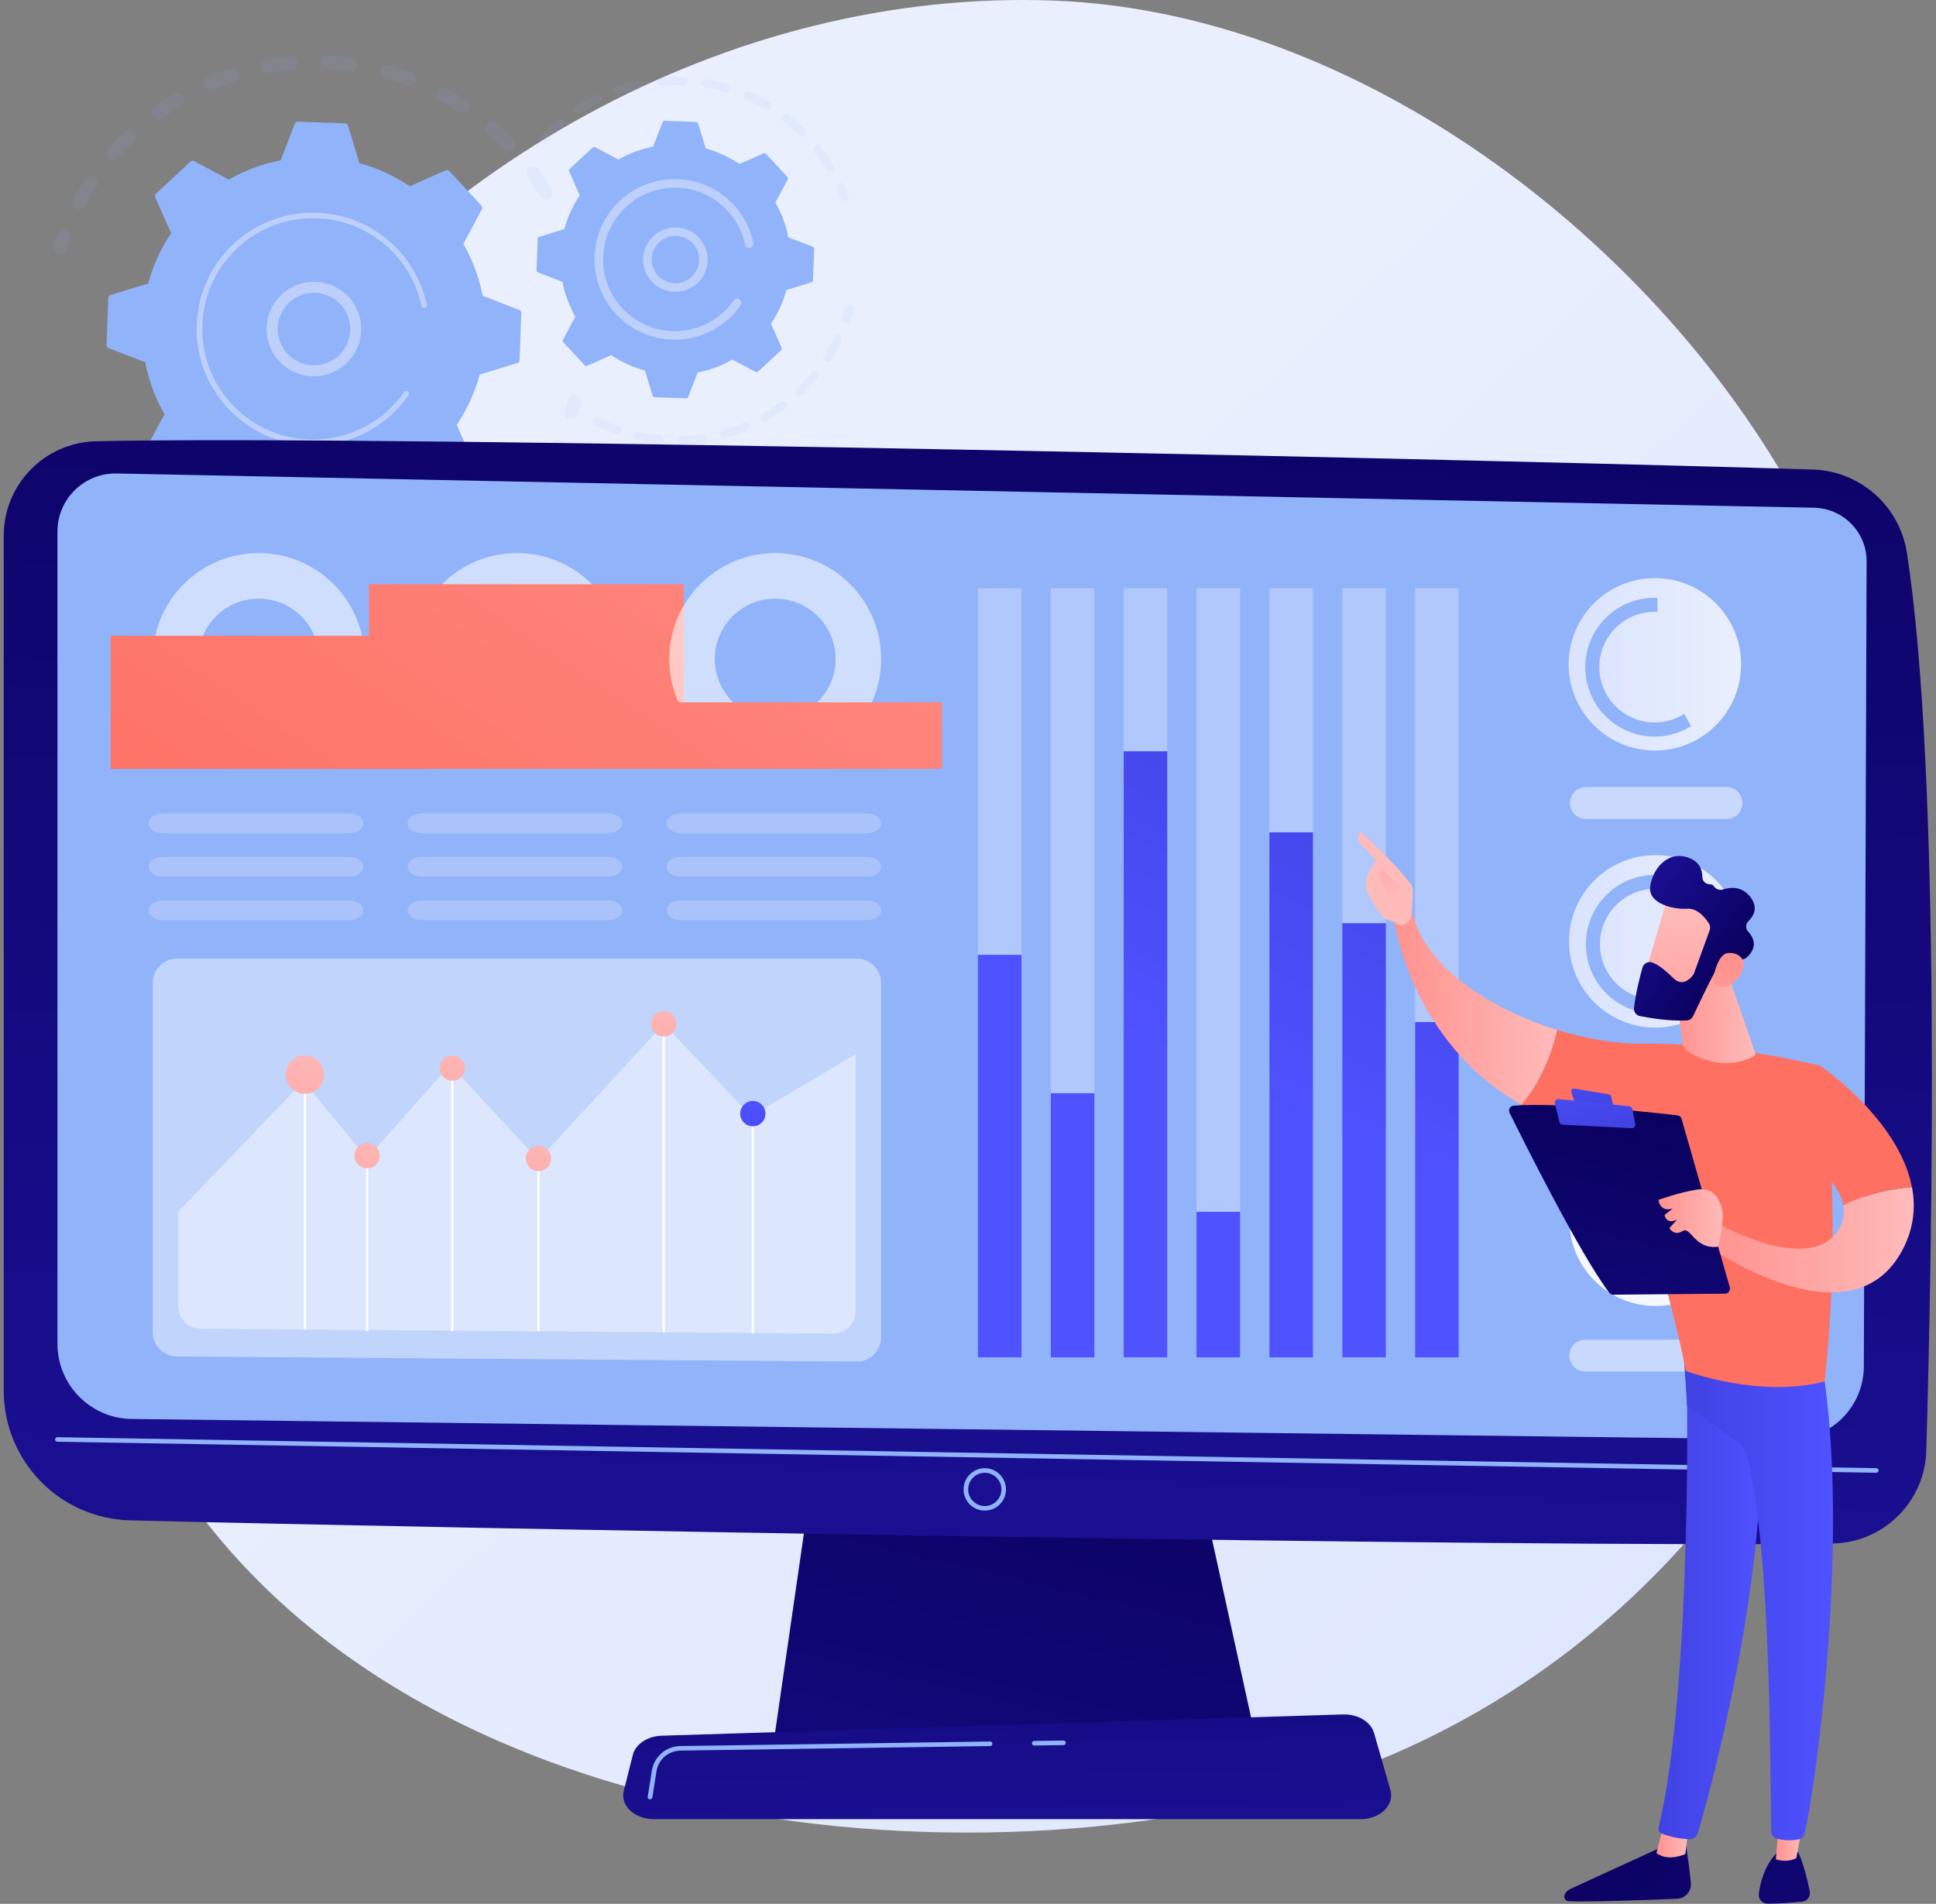 <svg width="364" height="358" viewBox="0 0 364 358" fill="none" xmlns="http://www.w3.org/2000/svg">
<rect x="0" y="0" width="364" height="358" fill="#808080" stroke="none"/>
<path d="M313.394 293.838C291.763 316.658 263.049 333.405 228.596 340.156C149.282 355.714 42.061 331.999 17.924 244.542C3.209 191.245 13.514 128.896 43.736 82.719C76.962 31.953 136.933 -2.296 198.323 0.12C258.383 2.485 317.254 49.761 342.133 102.356C373.518 168.668 359.583 245.117 313.394 293.838Z" fill="url(#paint0_linear)"/>
<g opacity="0.3">
<path opacity="0.3" d="M103.233 37.194C102.62 37.565 101.827 37.373 101.456 36.76C100.74 35.571 99.948 34.395 99.129 33.257C98.708 32.682 98.835 31.889 99.398 31.454C99.411 31.454 99.411 31.442 99.424 31.442C99.999 31.02 100.817 31.148 101.239 31.723C102.108 32.912 102.926 34.152 103.681 35.405C104.026 35.98 103.872 36.709 103.361 37.105C103.31 37.143 103.272 37.182 103.233 37.194ZM94.745 28.028C93.773 27.018 92.75 26.047 91.702 25.126C91.165 24.653 91.114 23.835 91.587 23.298C92.06 22.761 92.878 22.71 93.415 23.183C94.514 24.155 95.588 25.177 96.611 26.238C97.11 26.75 97.097 27.581 96.573 28.067C96.534 28.105 96.496 28.131 96.458 28.169C95.933 28.552 95.205 28.514 94.745 28.028ZM86.269 20.997C85.105 20.23 83.891 19.514 82.663 18.849C82.037 18.504 81.794 17.724 82.139 17.098C82.484 16.471 83.264 16.228 83.891 16.573C85.182 17.277 86.46 18.031 87.688 18.836C88.288 19.233 88.455 20.038 88.058 20.626C87.969 20.754 87.867 20.856 87.751 20.946C87.342 21.265 86.742 21.304 86.269 20.997ZM76.45 16.037C75.146 15.551 73.791 15.116 72.449 14.745C71.758 14.554 71.349 13.838 71.541 13.147C71.733 12.457 72.449 12.048 73.139 12.24C74.558 12.636 75.964 13.083 77.345 13.595C78.023 13.838 78.355 14.592 78.112 15.257C78.023 15.5 77.869 15.691 77.677 15.845C77.345 16.113 76.885 16.203 76.45 16.037ZM65.763 13.39C64.382 13.211 62.976 13.083 61.582 13.02C60.866 12.981 60.316 12.38 60.342 11.664C60.38 10.948 60.981 10.399 61.697 10.424C63.167 10.488 64.65 10.629 66.095 10.821C66.811 10.91 67.309 11.562 67.207 12.278C67.156 12.636 66.977 12.943 66.709 13.147C66.453 13.339 66.121 13.441 65.763 13.39ZM54.755 13.173C53.362 13.301 51.968 13.492 50.588 13.735C49.885 13.863 49.207 13.39 49.079 12.687C48.951 11.984 49.424 11.306 50.127 11.179C51.572 10.923 53.042 10.718 54.513 10.591C55.228 10.527 55.855 11.051 55.919 11.767C55.957 12.227 55.752 12.662 55.407 12.917C55.228 13.058 55.011 13.147 54.755 13.173ZM14.268 39.253C13.641 38.908 13.398 38.128 13.743 37.489C14.447 36.197 15.201 34.919 16.019 33.692C16.415 33.091 17.221 32.925 17.822 33.321C18.422 33.717 18.589 34.523 18.192 35.111C17.425 36.274 16.697 37.489 16.032 38.716C15.942 38.882 15.815 39.023 15.674 39.138C15.278 39.445 14.728 39.496 14.268 39.253ZM43.978 15.397C42.649 15.832 41.332 16.331 40.053 16.868C39.389 17.149 38.634 16.842 38.353 16.177C38.072 15.512 38.379 14.758 39.044 14.477C40.399 13.902 41.792 13.377 43.186 12.93C43.863 12.713 44.605 13.083 44.822 13.761C45.001 14.298 44.796 14.873 44.375 15.193C44.247 15.282 44.119 15.346 43.978 15.397ZM20.494 29.818C19.957 29.345 19.905 28.527 20.378 27.99C21.35 26.89 22.373 25.817 23.434 24.794C23.945 24.295 24.776 24.321 25.262 24.832C25.761 25.343 25.735 26.174 25.224 26.66C24.214 27.632 23.242 28.642 22.309 29.69C22.245 29.754 22.181 29.818 22.117 29.869C21.657 30.24 20.967 30.227 20.494 29.818ZM33.981 19.974C32.792 20.69 31.603 21.47 30.478 22.288C29.903 22.71 29.085 22.582 28.663 21.994C28.254 21.419 28.369 20.626 28.931 20.204C28.944 20.204 28.944 20.192 28.957 20.192C30.146 19.322 31.386 18.504 32.639 17.75C33.252 17.379 34.045 17.584 34.416 18.197C34.761 18.772 34.607 19.501 34.083 19.897C34.058 19.923 34.019 19.949 33.981 19.974Z" fill="#91B3FA"/>
<path opacity="0.3" d="M12.082 47.511C12.286 47.358 12.44 47.141 12.529 46.885C12.734 46.246 12.964 45.606 13.194 44.98C13.45 44.303 13.104 43.561 12.427 43.318C11.749 43.062 11.008 43.408 10.765 44.085C10.522 44.75 10.279 45.428 10.062 46.092C9.844 46.77 10.215 47.511 10.893 47.729C11.315 47.844 11.749 47.754 12.082 47.511Z" fill="#91B3FA"/>
</g>
<g opacity="0.3">
<path opacity="0.3" d="M15.482 86.9C15.981 86.516 16.147 85.826 15.84 85.263C15.521 84.675 15.214 84.062 14.933 83.461C14.626 82.809 13.846 82.54 13.207 82.86C12.555 83.167 12.286 83.947 12.606 84.586C12.913 85.225 13.232 85.864 13.565 86.491C13.897 87.117 14.69 87.36 15.316 87.028C15.367 86.976 15.431 86.938 15.482 86.9Z" fill="#91B3FA"/>
<path opacity="0.3" d="M88.468 104.989C87.88 105.399 87.074 105.245 86.665 104.644C86.256 104.056 86.409 103.251 87.01 102.842C88.135 102.075 89.248 101.244 90.321 100.374C90.871 99.927 91.689 100.004 92.15 100.566C92.61 101.129 92.52 101.934 91.958 102.394C91.485 102.778 91.025 103.149 90.539 103.507C89.861 104.005 89.158 104.516 88.468 104.989ZM95.294 97.626C94.77 97.14 94.745 96.309 95.231 95.798C96.177 94.8 97.084 93.739 97.928 92.665C98.376 92.103 99.194 92.013 99.756 92.448C100.319 92.896 100.408 93.714 99.974 94.263C99.079 95.401 98.12 96.501 97.135 97.562C97.084 97.613 97.033 97.664 96.969 97.715C96.458 98.099 95.755 98.073 95.294 97.626ZM82.37 108.569C81.078 109.208 79.736 109.809 78.394 110.346C77.729 110.615 76.975 110.282 76.706 109.617C76.438 108.953 76.77 108.198 77.435 107.93C78.713 107.418 79.979 106.856 81.206 106.242C81.846 105.923 82.625 106.178 82.945 106.83C83.226 107.393 83.06 108.07 82.574 108.441C82.51 108.48 82.446 108.531 82.37 108.569ZM102.185 88.907C101.572 88.549 101.367 87.743 101.725 87.13C102.415 85.941 103.08 84.714 103.668 83.486C103.975 82.834 104.755 82.566 105.394 82.873C106.046 83.18 106.315 83.959 106.008 84.599C105.381 85.903 104.691 87.194 103.962 88.434C103.873 88.587 103.758 88.715 103.63 88.805C103.221 89.124 102.645 89.175 102.185 88.907ZM71.669 112.481C70.263 112.826 68.831 113.107 67.399 113.338C66.696 113.453 66.031 112.967 65.916 112.264C65.801 111.561 66.287 110.896 66.99 110.781C68.345 110.563 69.713 110.295 71.043 109.963C71.733 109.796 72.436 110.218 72.615 110.909C72.743 111.433 72.538 111.944 72.142 112.251C72.002 112.366 71.835 112.443 71.669 112.481ZM60.368 113.964C58.923 113.99 57.466 113.964 56.021 113.875C55.305 113.823 54.768 113.21 54.807 112.494C54.858 111.778 55.471 111.241 56.188 111.279C57.555 111.369 58.949 111.394 60.317 111.369C61.033 111.356 61.621 111.919 61.634 112.634C61.646 113.069 61.442 113.453 61.122 113.696C60.905 113.862 60.649 113.951 60.368 113.964ZM49.003 112.941C47.584 112.66 46.165 112.302 44.784 111.906C44.094 111.701 43.697 110.985 43.902 110.295C44.106 109.605 44.822 109.208 45.513 109.413C46.829 109.796 48.184 110.129 49.527 110.397C50.23 110.538 50.678 111.228 50.537 111.931C50.473 112.251 50.294 112.519 50.051 112.711C49.757 112.916 49.386 113.018 49.003 112.941ZM38.149 109.464C36.832 108.876 35.515 108.224 34.25 107.521C33.623 107.176 33.393 106.383 33.738 105.757C34.084 105.13 34.876 104.9 35.503 105.245C36.704 105.91 37.944 106.524 39.197 107.086C39.849 107.38 40.143 108.147 39.849 108.799C39.76 109.004 39.619 109.17 39.453 109.298C39.095 109.592 38.596 109.656 38.149 109.464ZM28.305 103.685C27.154 102.816 26.017 101.896 24.93 100.937C24.393 100.464 24.342 99.646 24.828 99.109C25.301 98.572 26.119 98.521 26.656 99.007C27.679 99.914 28.765 100.796 29.852 101.614C30.427 102.049 30.542 102.855 30.108 103.43C30.031 103.532 29.941 103.622 29.852 103.685C29.417 104.018 28.778 104.031 28.305 103.685ZM19.983 95.887C19.292 95.082 18.615 94.238 17.975 93.394C17.745 93.087 17.515 92.781 17.285 92.474C16.863 91.898 16.978 91.08 17.579 90.658C18.154 90.237 18.973 90.364 19.394 90.952C19.612 91.246 19.829 91.54 20.046 91.835C20.66 92.64 21.299 93.433 21.951 94.2C22.412 94.749 22.36 95.567 21.811 96.028C21.785 96.04 21.772 96.066 21.747 96.079C21.21 96.488 20.43 96.411 19.983 95.887Z" fill="#91B3FA"/>
<path opacity="0.3" d="M108.181 78.641C108.385 78.488 108.551 78.27 108.628 78.002C108.845 77.337 109.05 76.647 109.229 75.969C109.421 75.279 109.012 74.563 108.321 74.371C107.631 74.179 106.915 74.588 106.723 75.279C106.544 75.931 106.353 76.583 106.148 77.209C105.931 77.887 106.301 78.615 106.992 78.846C107.414 78.974 107.848 78.884 108.181 78.641Z" fill="#91B3FA"/>
</g>
<path d="M98.017 58.864C98.03 58.608 97.877 58.365 97.634 58.276L90.756 55.617C90.091 52.242 88.889 48.931 87.125 45.862L90.59 39.355C90.718 39.125 90.679 38.844 90.5 38.652L84.479 32.17C84.3 31.979 84.031 31.927 83.788 32.03L77.051 35.021C74.111 33.04 70.902 31.595 67.578 30.687L65.43 23.631C65.354 23.388 65.136 23.209 64.868 23.196L56.021 22.876C55.765 22.863 55.523 23.017 55.433 23.26L52.774 30.138C49.399 30.802 46.088 32.004 43.02 33.768L36.512 30.304C36.282 30.176 36.001 30.214 35.809 30.393L29.328 36.415C29.136 36.594 29.085 36.862 29.187 37.105L32.178 43.842C30.197 46.783 28.752 49.992 27.845 53.316L20.788 55.463C20.545 55.54 20.366 55.757 20.353 56.026L20.034 64.873C20.021 65.128 20.174 65.371 20.417 65.461L27.295 68.12C27.96 71.495 29.161 74.806 30.926 77.874L27.461 84.381C27.333 84.611 27.372 84.893 27.551 85.084L33.572 91.566C33.751 91.758 34.019 91.809 34.262 91.707L41 88.715C43.94 90.697 47.149 92.141 50.473 93.049L52.62 100.106C52.697 100.349 52.914 100.528 53.183 100.541L62.03 100.86C62.285 100.873 62.528 100.72 62.618 100.477L65.277 93.599C68.652 92.934 71.963 91.732 75.031 89.968L81.538 93.433C81.769 93.56 82.05 93.522 82.242 93.343L88.723 87.322C88.915 87.143 88.966 86.874 88.864 86.631L85.872 79.894C87.854 76.954 89.299 73.745 90.206 70.421L97.263 68.273C97.506 68.196 97.685 67.979 97.698 67.711L98.017 58.864Z" fill="#91B3FA"/>
<path d="M63.308 69.666C59.013 72.032 53.592 70.446 51.227 66.151C50.089 64.067 49.821 61.663 50.486 59.388C51.15 57.112 52.659 55.22 54.743 54.083C59.038 51.717 64.459 53.303 66.824 57.598C68.972 61.51 67.859 66.343 64.395 68.963C64.062 69.219 63.705 69.462 63.308 69.666ZM52.493 59.963C51.981 61.715 52.186 63.556 53.055 65.154C54.858 68.452 59.013 69.666 62.311 67.851C65.609 66.049 66.824 61.894 65.008 58.595C63.206 55.297 59.051 54.083 55.753 55.898C55.459 56.064 55.165 56.243 54.909 56.448C53.745 57.317 52.902 58.544 52.493 59.963Z" fill="#BDD0FB"/>
<path d="M72.027 79.306C72.615 78.858 73.19 78.373 73.753 77.861C73.932 77.695 74.098 77.529 74.264 77.363C75.095 76.532 75.862 75.65 76.552 74.704C76.565 74.691 76.565 74.678 76.578 74.665C76.603 74.627 76.629 74.588 76.655 74.55C76.706 74.473 76.757 74.409 76.808 74.333C76.936 74.141 76.923 73.898 76.795 73.719C76.757 73.681 76.719 73.642 76.68 73.604C76.45 73.438 76.118 73.502 75.964 73.732C75.121 74.946 74.136 76.071 73.049 77.081C67.642 82.106 60.252 83.704 53.592 81.978C49.884 81.019 46.407 79.025 43.607 76.02C43.122 75.496 42.661 74.946 42.227 74.384C39.337 70.574 37.867 65.921 38.046 61.088C38.251 55.527 40.603 50.375 44.681 46.591C53.093 38.767 66.299 39.253 74.123 47.665C74.609 48.189 75.057 48.726 75.478 49.288C77.319 51.717 78.611 54.53 79.237 57.509C79.25 57.585 79.288 57.649 79.327 57.713C79.442 57.867 79.646 57.956 79.851 57.905C80.132 57.841 80.311 57.573 80.247 57.291C79.582 54.159 78.227 51.206 76.297 48.662C75.849 48.074 75.376 47.511 74.865 46.962C66.657 38.128 52.786 37.629 43.953 45.837C39.67 49.813 37.203 55.22 36.985 61.063C36.806 66.151 38.353 71.022 41.383 75.023C41.83 75.624 42.316 76.199 42.828 76.749C46.803 81.032 52.211 83.499 58.054 83.716C63.142 83.895 68.025 82.336 72.027 79.306Z" fill="#BDD0FB"/>
<g opacity="0.3">
<path opacity="0.3" d="M159.253 37.655C159.535 37.45 159.65 37.067 159.522 36.734C159.279 36.095 159.023 35.456 158.742 34.842C158.563 34.433 158.09 34.254 157.681 34.446C157.272 34.625 157.093 35.098 157.285 35.507C157.553 36.095 157.796 36.709 158.026 37.31C158.179 37.719 158.64 37.936 159.062 37.77C159.125 37.731 159.202 37.693 159.253 37.655Z" fill="#91B3FA"/>
<path opacity="0.3" d="M156.479 32.157C156.096 32.388 155.61 32.273 155.38 31.889C154.804 30.93 154.165 29.997 153.488 29.115C153.347 28.923 153.206 28.744 153.053 28.552C152.785 28.207 152.836 27.696 153.181 27.427C153.513 27.184 154.037 27.21 154.306 27.555C154.459 27.747 154.613 27.951 154.766 28.143C155.469 29.076 156.134 30.061 156.748 31.058C156.965 31.416 156.876 31.863 156.543 32.106C156.53 32.132 156.505 32.145 156.479 32.157ZM150.343 25.523C149.384 24.576 148.348 23.669 147.287 22.851C146.942 22.582 146.878 22.084 147.147 21.726C147.415 21.38 147.914 21.304 148.272 21.585C149.397 22.454 150.471 23.387 151.481 24.385C151.8 24.692 151.8 25.203 151.493 25.523C151.468 25.548 151.442 25.574 151.404 25.599C151.084 25.829 150.637 25.804 150.343 25.523ZM143.912 20.562C142.749 19.872 141.522 19.258 140.282 18.721C139.872 18.542 139.694 18.069 139.86 17.673C140.039 17.264 140.512 17.085 140.908 17.251C142.212 17.814 143.49 18.466 144.718 19.181C145.101 19.412 145.229 19.897 144.999 20.281C144.948 20.37 144.871 20.447 144.794 20.511C144.552 20.703 144.206 20.741 143.912 20.562ZM136.459 17.341C135.155 16.957 133.826 16.663 132.496 16.446C132.061 16.369 131.767 15.96 131.831 15.525C131.908 15.091 132.317 14.796 132.752 14.861C134.145 15.091 135.551 15.41 136.907 15.806C137.328 15.934 137.571 16.382 137.456 16.804C137.405 16.97 137.303 17.11 137.175 17.213C136.97 17.366 136.715 17.417 136.459 17.341ZM128.443 16.037C127.088 15.986 125.72 16.011 124.378 16.126C123.943 16.164 123.547 15.832 123.509 15.397C123.47 14.963 123.803 14.566 124.237 14.528C125.644 14.413 127.075 14.375 128.495 14.426C128.942 14.439 129.287 14.809 129.262 15.257C129.249 15.512 129.134 15.73 128.942 15.87C128.814 15.986 128.635 16.049 128.443 16.037ZM120.364 16.714C119.047 16.995 117.717 17.353 116.452 17.788C116.03 17.929 115.582 17.711 115.429 17.29C115.288 16.868 115.506 16.42 115.928 16.267C117.27 15.806 118.651 15.423 120.031 15.129C120.466 15.039 120.888 15.321 120.977 15.743C121.041 16.062 120.913 16.369 120.671 16.548C120.581 16.637 120.479 16.689 120.364 16.714ZM112.68 19.348C111.466 19.936 110.277 20.613 109.139 21.355C108.768 21.598 108.27 21.495 108.027 21.125C107.784 20.754 107.886 20.268 108.257 20.012C109.446 19.233 110.699 18.529 111.964 17.903C112.361 17.711 112.847 17.878 113.038 18.274C113.205 18.619 113.102 19.041 112.808 19.258C112.783 19.309 112.732 19.335 112.68 19.348ZM101.814 26.648C101.494 26.341 101.469 25.842 101.775 25.51C102.606 24.615 103.501 23.745 104.435 22.927C104.575 22.799 104.716 22.684 104.856 22.557C105.189 22.262 105.7 22.314 105.981 22.659C106.263 22.991 106.224 23.503 105.879 23.784C105.739 23.899 105.611 24.014 105.483 24.129C104.588 24.909 103.731 25.74 102.939 26.596C102.9 26.635 102.875 26.66 102.837 26.686C102.542 26.929 102.108 26.916 101.814 26.648Z" fill="#91B3FA"/>
</g>
<g opacity="0.3">
<path opacity="0.3" d="M147.672 76.877C146.547 77.708 145.358 78.475 144.156 79.153C143.772 79.37 143.287 79.229 143.069 78.846C142.852 78.462 142.992 77.976 143.376 77.759C144.527 77.107 145.664 76.378 146.738 75.586C147.096 75.317 147.595 75.394 147.863 75.752C148.106 76.11 148.029 76.608 147.672 76.877C147.684 76.864 147.672 76.877 147.672 76.877ZM149.755 74.154C149.449 73.834 149.461 73.323 149.794 73.016C150.765 72.108 151.686 71.124 152.542 70.101C152.824 69.769 153.335 69.718 153.667 69.999C154.013 70.28 154.051 70.792 153.77 71.124C152.875 72.198 151.903 73.221 150.893 74.179C150.868 74.205 150.855 74.218 150.829 74.231C150.51 74.486 150.049 74.448 149.755 74.154ZM140.372 80.993C139.081 81.53 137.751 81.978 136.409 82.361C135.987 82.476 135.539 82.234 135.424 81.799C135.309 81.377 135.552 80.93 135.987 80.814C137.265 80.457 138.544 80.022 139.771 79.51C140.18 79.344 140.653 79.536 140.819 79.945C140.96 80.29 140.845 80.674 140.563 80.891C140.5 80.93 140.448 80.968 140.372 80.993ZM155.15 67.992C154.78 67.749 154.677 67.25 154.907 66.88C155.623 65.767 156.288 64.591 156.863 63.389C157.055 62.993 157.541 62.827 157.937 63.019C158.334 63.211 158.5 63.696 158.308 64.093C157.707 65.346 157.004 66.586 156.25 67.749C156.199 67.826 156.135 67.902 156.058 67.954C155.802 68.158 155.444 68.184 155.15 67.992ZM132.305 83.218C130.924 83.422 129.518 83.55 128.124 83.589C127.677 83.601 127.319 83.256 127.306 82.809C127.293 82.361 127.639 82.003 128.086 81.991C129.416 81.952 130.758 81.837 132.075 81.645C132.509 81.582 132.919 81.876 132.982 82.323C133.034 82.617 132.893 82.911 132.676 83.077C132.573 83.141 132.445 83.205 132.305 83.218ZM123.944 83.448C122.55 83.32 121.157 83.103 119.802 82.809C119.367 82.719 119.099 82.285 119.188 81.863C119.278 81.428 119.712 81.16 120.147 81.249C121.438 81.53 122.781 81.735 124.097 81.863C124.532 81.901 124.864 82.297 124.826 82.732C124.801 82.962 124.685 83.167 124.506 83.295C124.34 83.41 124.149 83.474 123.944 83.448ZM115.762 81.671C114.445 81.211 113.141 80.661 111.888 80.047C111.492 79.856 111.326 79.37 111.518 78.974C111.709 78.577 112.195 78.411 112.592 78.603C113.781 79.191 115.021 79.702 116.286 80.15C116.708 80.29 116.925 80.751 116.785 81.172C116.734 81.326 116.631 81.454 116.516 81.543C116.299 81.709 116.018 81.76 115.762 81.671Z" fill="#91B3FA"/>
<path opacity="0.3" d="M159.638 60.551C159.766 60.462 159.855 60.334 159.906 60.168C160.124 59.516 160.328 58.864 160.507 58.212C160.622 57.79 160.379 57.343 159.945 57.228C159.523 57.112 159.075 57.355 158.96 57.79C158.794 58.404 158.602 59.043 158.385 59.657C158.244 60.078 158.462 60.526 158.884 60.666C159.165 60.769 159.433 60.718 159.638 60.551Z" fill="#91B3FA"/>
</g>
<path d="M153.079 46.796C153.079 46.617 152.977 46.463 152.823 46.399L148.221 44.622C147.773 42.359 146.968 40.148 145.792 38.09L148.106 33.73C148.183 33.577 148.157 33.385 148.042 33.257L144.015 28.923C143.9 28.795 143.708 28.757 143.555 28.834L139.042 30.828C137.073 29.511 134.925 28.54 132.701 27.926L131.256 23.209C131.205 23.043 131.052 22.927 130.885 22.927L124.966 22.71C124.787 22.71 124.634 22.812 124.57 22.966L122.793 27.568C120.53 28.015 118.319 28.821 116.26 29.997L111.901 27.683C111.747 27.607 111.556 27.632 111.428 27.747L107.094 31.774C106.966 31.889 106.928 32.081 107.005 32.234L108.999 36.747C107.682 38.716 106.71 40.864 106.097 43.088L101.379 44.533C101.213 44.584 101.098 44.737 101.098 44.904L100.881 50.823C100.881 51.002 100.983 51.155 101.137 51.219L105.739 52.996C106.186 55.259 106.992 57.471 108.168 59.529L105.854 63.888C105.777 64.042 105.803 64.233 105.918 64.361L109.945 68.695C110.06 68.823 110.252 68.861 110.405 68.784L114.918 66.79C116.887 68.107 119.034 69.079 121.259 69.692L122.704 74.41C122.755 74.576 122.908 74.691 123.074 74.691L128.993 74.908C129.172 74.908 129.326 74.806 129.39 74.653L131.167 70.05C133.43 69.603 135.641 68.797 137.699 67.621L142.059 69.935C142.212 70.012 142.404 69.986 142.532 69.871L146.866 65.844C146.994 65.729 147.032 65.537 146.955 65.384L144.961 60.871C146.278 58.902 147.249 56.755 147.863 54.53L152.58 53.086C152.747 53.034 152.862 52.881 152.862 52.715L153.079 46.796Z" fill="#91B3FA"/>
<path d="M129.902 54.121C128.483 54.901 126.846 55.08 125.286 54.632C123.727 54.185 122.448 53.149 121.669 51.73C120.058 48.803 121.132 45.121 124.072 43.51C127 41.899 130.694 42.973 132.292 45.913C133.072 47.333 133.251 48.969 132.804 50.529C132.433 51.794 131.691 52.881 130.656 53.661C130.426 53.814 130.17 53.968 129.902 54.121ZM123.088 50.95C123.663 51.999 124.609 52.753 125.747 53.085C126.885 53.418 128.099 53.29 129.135 52.715C130.183 52.139 130.937 51.193 131.27 50.056C131.602 48.918 131.474 47.703 130.899 46.668C129.723 44.507 127 43.727 124.852 44.904C124.66 45.006 124.468 45.134 124.302 45.261C122.563 46.565 122.014 48.994 123.088 50.95Z" fill="#BDD0FB"/>
<path d="M135.961 60.833C136.37 60.526 136.754 60.193 137.137 59.848C137.892 59.145 138.569 58.378 139.17 57.534C139.196 57.496 139.221 57.458 139.247 57.419C139.451 57.125 139.438 56.742 139.234 56.473C139.183 56.409 139.119 56.345 139.055 56.294C138.697 56.038 138.198 56.128 137.943 56.499C137.393 57.279 136.767 58.007 136.063 58.659C136.025 58.698 135.987 58.736 135.948 58.762C134.274 60.296 132.279 61.344 130.119 61.881C128.955 62.162 127.741 62.303 126.514 62.264C126.501 62.264 126.488 62.264 126.488 62.264C126.462 62.264 126.424 62.264 126.399 62.264C122.793 62.137 119.469 60.602 117.015 57.969C116.695 57.624 116.401 57.279 116.12 56.908C114.253 54.441 113.295 51.436 113.41 48.291C113.538 44.686 115.072 41.362 117.705 38.908C120.339 36.453 123.778 35.175 127.383 35.303C130.988 35.43 134.312 36.964 136.767 39.598C137.073 39.93 137.367 40.288 137.649 40.646C138.838 42.219 139.669 44.034 140.078 45.965C140.103 46.08 140.154 46.195 140.218 46.284C140.397 46.527 140.704 46.655 141.024 46.578C141.458 46.489 141.727 46.067 141.637 45.632C141.177 43.472 140.244 41.439 138.914 39.675C138.607 39.266 138.275 38.882 137.93 38.498C135.181 35.545 131.461 33.845 127.421 33.692C123.394 33.551 119.546 34.97 116.593 37.719C113.64 40.467 111.94 44.188 111.786 48.215C111.658 51.717 112.732 55.093 114.816 57.854C115.123 58.263 115.455 58.659 115.813 59.043C121.131 64.783 129.876 65.448 135.961 60.833Z" fill="#BDD0FB"/>
<path d="M153.271 273.69L145.447 327.717H236.266L224.428 273.69H153.271Z" fill="url(#paint1_linear)"/>
<path d="M0.704 100.719V261.507C0.704 274.739 11.238 285.554 24.47 285.886C83.2 287.395 288.605 291.077 344.51 290.246C354.124 290.105 361.897 282.409 362.178 272.808C363.252 235.453 365.004 145.631 358.522 103.928C357.154 95.145 349.739 88.574 340.867 88.293C291.66 86.721 73.919 81.722 18.039 82.975C8.4 83.205 0.704 91.08 0.704 100.719Z" fill="url(#paint2_linear)"/>
<path d="M10.803 99.94V252.699C10.803 260.42 17.004 266.71 24.725 266.825L336.469 270.673C344.127 270.788 350.404 264.626 350.43 256.969L350.954 105.577C350.979 100.106 346.607 95.619 341.135 95.478L21.964 89.035C15.84 88.894 10.803 93.816 10.803 99.94Z" fill="#91B3FA"/>
<path d="M352.769 276.938L10.79 271.108C10.547 271.108 10.355 270.903 10.368 270.673C10.368 270.43 10.573 270.251 10.803 270.251L352.782 276.081C353.024 276.081 353.216 276.286 353.203 276.516C353.203 276.746 353.012 276.938 352.769 276.938Z" fill="#91B3FA"/>
<path d="M185.155 284.058C182.956 284.058 181.166 282.269 181.166 280.07C181.166 277.871 182.956 276.081 185.155 276.081C187.354 276.081 189.143 277.871 189.143 280.07C189.143 282.269 187.354 284.058 185.155 284.058ZM185.155 276.937C183.429 276.937 182.035 278.344 182.035 280.07C182.035 281.795 183.442 283.202 185.155 283.202C186.868 283.202 188.287 281.795 188.287 280.07C188.287 278.344 186.881 276.937 185.155 276.937Z" fill="#91B3FA"/>
<path d="M255.826 342.073H122.909C119.303 342.073 116.58 339.504 117.284 336.742L118.984 329.992C119.495 327.959 121.732 326.476 124.379 326.387L252.515 322.385C255.289 322.296 257.731 323.766 258.345 325.876L261.426 336.614C262.219 339.427 259.495 342.073 255.826 342.073Z" fill="url(#paint3_linear)"/>
<path d="M194.462 328.228C194.231 328.228 194.027 328.036 194.027 327.806C194.027 327.563 194.219 327.371 194.449 327.371L199.946 327.295C200.176 327.295 200.381 327.486 200.381 327.717C200.381 327.959 200.189 328.151 199.959 328.151L194.462 328.228Z" fill="#91B3FA"/>
<path d="M122.205 338.353C122.18 338.353 122.154 338.353 122.141 338.353C121.911 338.315 121.745 338.097 121.783 337.854L122.563 332.945C122.985 330.312 125.222 328.369 127.894 328.33L186.139 327.474H186.152C186.382 327.474 186.587 327.665 186.587 327.896C186.587 328.138 186.395 328.33 186.165 328.33L127.92 329.187C125.67 329.225 123.778 330.849 123.433 333.073L122.653 337.982C122.589 338.2 122.41 338.353 122.205 338.353Z" fill="#91B3FA"/>
<g opacity="0.53">
<path opacity="0.53" d="M192.058 110.615H183.864V255.243H192.058V110.615Z" fill="white"/>
<path opacity="0.53" d="M205.763 110.615H197.568V255.243H205.763V110.615Z" fill="white"/>
<path opacity="0.53" d="M219.468 110.615H211.273V255.243H219.468V110.615Z" fill="white"/>
<path opacity="0.53" d="M233.16 110.615H224.965V255.243H233.16V110.615Z" fill="white"/>
<path opacity="0.53" d="M246.864 110.615H238.669V255.243H246.864V110.615Z" fill="white"/>
<path opacity="0.53" d="M260.569 110.615H252.375V255.243H260.569V110.615Z" fill="white"/>
<path opacity="0.53" d="M274.261 110.615H266.066V255.243H274.261V110.615Z" fill="white"/>
</g>
<path d="M192.058 179.547H183.864V255.23H192.058V179.547Z" fill="url(#paint4_linear)"/>
<path d="M205.763 205.563H197.568V255.243H205.763V205.563Z" fill="url(#paint5_linear)"/>
<path d="M219.468 141.271H211.273V255.23H219.468V141.271Z" fill="url(#paint6_linear)"/>
<path d="M233.16 227.859H224.965V255.243H233.16V227.859Z" fill="url(#paint7_linear)"/>
<path d="M246.865 156.51H238.67V255.243H246.865V156.51Z" fill="url(#paint8_linear)"/>
<path d="M260.569 173.602H252.375V255.23H260.569V173.602Z" fill="url(#paint9_linear)"/>
<path d="M274.261 192.191H266.066V255.243H274.261V192.191Z" fill="url(#paint10_linear)"/>
<path opacity="0.57" d="M48.632 104.005C37.624 104.005 28.714 112.928 28.714 123.923C28.714 134.93 37.637 143.841 48.632 143.841C59.639 143.841 68.55 134.917 68.55 123.923C68.55 112.928 59.639 104.005 48.632 104.005ZM48.632 135.275C42.367 135.275 37.279 130.2 37.279 123.923C37.279 117.658 42.355 112.57 48.632 112.57C54.896 112.57 59.984 117.646 59.984 123.923C59.984 130.187 54.909 135.275 48.632 135.275Z" fill="white"/>
<path d="M79.979 119.551H20.814V144.595H79.979V119.551Z" fill="url(#paint11_linear)"/>
<path opacity="0.57" d="M97.199 104.005C86.192 104.005 77.281 112.928 77.281 123.923C77.281 134.93 86.205 143.841 97.199 143.841C108.206 143.841 117.117 134.917 117.117 123.923C117.117 112.928 108.194 104.005 97.199 104.005ZM97.199 135.275C90.935 135.275 85.847 130.2 85.847 123.923C85.847 117.658 90.922 112.57 97.199 112.57C103.463 112.57 108.552 117.646 108.552 123.923C108.539 130.187 103.463 135.275 97.199 135.275Z" fill="white"/>
<path d="M128.546 109.86H69.381V144.582H128.546V109.86Z" fill="url(#paint12_linear)"/>
<path opacity="0.57" d="M145.754 104.005C134.747 104.005 125.836 112.928 125.836 123.923C125.836 134.93 134.759 143.841 145.754 143.841C156.761 143.841 165.672 134.917 165.672 123.923C165.672 112.928 156.748 104.005 145.754 104.005ZM145.754 135.275C139.49 135.275 134.401 130.2 134.401 123.923C134.401 117.658 139.477 112.57 145.754 112.57C152.018 112.57 157.106 117.646 157.106 123.923C157.106 130.187 152.018 135.275 145.754 135.275Z" fill="white"/>
<path d="M177.101 132.066H117.936V144.582H177.101V132.066Z" fill="url(#paint13_linear)"/>
<path opacity="0.44" d="M161.044 256.035L33.265 255.076C30.747 255.064 28.714 253.005 28.714 250.487V184.84C28.714 182.309 30.772 180.25 33.303 180.25H161.082C163.613 180.25 165.672 182.309 165.672 184.84V251.446C165.672 254.003 163.6 256.061 161.044 256.035Z" fill="white"/>
<path opacity="0.44" d="M141.228 209.897L124.801 192.523L101.239 218.143L84.62 200.206L69.023 217.836L57.07 203.313L33.508 227.846V245.59C33.508 247.93 35.4 249.835 37.74 249.86L156.582 250.755C158.947 250.768 160.878 248.863 160.878 246.485V198.225L141.228 209.897Z" fill="white"/>
<path d="M141.765 209.411H141.331V250.743H141.765V209.411Z" fill="white"/>
<path d="M125.018 192.523H124.583V250.5H125.018V192.523Z" fill="white"/>
<path d="M101.456 217.836H101.021V250.321H101.456V217.836Z" fill="white"/>
<path d="M85.272 200.846H84.837V250.321H85.272V200.846Z" fill="white"/>
<path d="M69.24 217.312H68.806V250.333H69.24V217.312Z" fill="white"/>
<path d="M57.543 202.073H57.108V250.001H57.543V202.073Z" fill="white"/>
<path d="M57.325 205.678C59.316 205.678 60.93 204.064 60.93 202.073C60.93 200.082 59.316 198.468 57.325 198.468C55.334 198.468 53.72 200.082 53.72 202.073C53.72 204.064 55.334 205.678 57.325 205.678Z" fill="url(#paint14_linear)"/>
<path d="M71.4 217.312C71.4 218.628 70.339 219.69 69.022 219.69C67.706 219.69 66.644 218.628 66.644 217.312C66.644 215.995 67.706 214.934 69.022 214.934C70.339 214.934 71.4 215.995 71.4 217.312Z" fill="url(#paint15_linear)"/>
<path d="M87.432 200.846C87.432 202.162 86.371 203.224 85.054 203.224C83.737 203.224 82.676 202.162 82.676 200.846C82.676 199.529 83.737 198.468 85.054 198.468C86.371 198.468 87.432 199.529 87.432 200.846Z" fill="url(#paint16_linear)"/>
<path d="M103.617 217.836C103.617 219.153 102.556 220.214 101.239 220.214C99.922 220.214 98.861 219.153 98.861 217.836C98.861 216.519 99.922 215.458 101.239 215.458C102.556 215.458 103.617 216.519 103.617 217.836Z" fill="url(#paint17_linear)"/>
<path d="M127.178 192.523C127.178 193.84 126.117 194.901 124.8 194.901C123.483 194.901 122.422 193.84 122.422 192.523C122.422 191.206 123.483 190.145 124.8 190.145C126.117 190.145 127.178 191.206 127.178 192.523Z" fill="url(#paint18_linear)"/>
<path d="M143.926 209.411C143.926 210.728 142.865 211.789 141.548 211.789C140.231 211.789 139.17 210.728 139.17 209.411C139.17 208.094 140.231 207.033 141.548 207.033C142.865 207.033 143.926 208.094 143.926 209.411Z" fill="url(#paint19_linear)"/>
<g opacity="0.48">
<path opacity="0.48" d="M65.635 169.32H30.606C29.136 169.32 27.947 170.151 27.947 171.173C27.947 172.196 29.136 173.027 30.606 173.027H65.635C67.105 173.027 68.294 172.196 68.294 171.173C68.294 170.151 67.105 169.32 65.635 169.32Z" fill="white"/>
<path opacity="0.48" d="M65.635 161.138H30.606C29.136 161.138 27.947 161.969 27.947 162.992C27.947 164.014 29.136 164.845 30.606 164.845H65.635C67.105 164.845 68.294 164.014 68.294 162.992C68.294 161.969 67.105 161.138 65.635 161.138Z" fill="white"/>
<path opacity="0.48" d="M65.635 152.956H30.606C29.136 152.956 27.947 153.787 27.947 154.81C27.947 155.832 29.136 156.663 30.606 156.663H65.635C67.105 156.663 68.294 155.832 68.294 154.81C68.294 153.787 67.105 152.956 65.635 152.956Z" fill="white"/>
</g>
<g opacity="0.48">
<path opacity="0.48" d="M114.33 169.32H79.301C77.831 169.32 76.642 170.151 76.642 171.174C76.642 172.196 77.831 173.027 79.301 173.027H114.33C115.8 173.027 116.989 172.196 116.989 171.174C116.976 170.151 115.787 169.32 114.33 169.32Z" fill="white"/>
<path opacity="0.48" d="M114.33 161.138H79.301C77.831 161.138 76.642 161.969 76.642 162.992C76.642 164.014 77.831 164.845 79.301 164.845H114.33C115.8 164.845 116.989 164.014 116.989 162.992C116.989 161.969 115.787 161.138 114.33 161.138Z" fill="white"/>
<path opacity="0.48" d="M114.33 152.956H79.301C77.831 152.956 76.642 153.787 76.642 154.81C76.642 155.832 77.831 156.663 79.301 156.663H114.33C115.8 156.663 116.989 155.832 116.989 154.81C116.976 153.787 115.787 152.956 114.33 152.956Z" fill="white"/>
</g>
<g opacity="0.48">
<path opacity="0.48" d="M163.012 169.32H127.983C126.513 169.32 125.324 170.151 125.324 171.173C125.324 172.196 126.513 173.027 127.983 173.027H163.012C164.482 173.027 165.671 172.196 165.671 171.173C165.671 170.151 164.482 169.32 163.012 169.32Z" fill="white"/>
<path opacity="0.48" d="M163.012 161.138H127.983C126.513 161.138 125.324 161.969 125.324 162.992C125.324 164.014 126.513 164.845 127.983 164.845H163.012C164.482 164.845 165.671 164.014 165.671 162.992C165.671 161.969 164.482 161.138 163.012 161.138Z" fill="white"/>
<path opacity="0.48" d="M163.014 152.956H127.985C126.515 152.956 125.326 153.787 125.326 154.81C125.326 155.832 126.515 156.663 127.985 156.663H163.014C164.484 156.663 165.673 155.832 165.673 154.81C165.673 153.787 164.484 152.956 163.014 152.956Z" fill="white"/>
</g>
<path d="M311.221 193.226C320.173 193.226 327.431 185.968 327.431 177.016C327.431 168.063 320.173 160.805 311.221 160.805C302.268 160.805 295.01 168.063 295.01 177.016C295.01 185.968 302.268 193.226 311.221 193.226Z" fill="url(#paint20_linear)"/>
<path d="M320.847 173.589C321.346 174.804 321.627 176.146 321.627 177.54C321.627 183.293 316.961 187.946 311.221 187.946C305.468 187.946 300.814 183.28 300.814 177.54C300.814 171.787 305.481 167.133 311.221 167.133C311.4 167.133 311.566 167.133 311.745 167.146V164.513C311.566 164.5 311.4 164.5 311.221 164.5C304.01 164.5 298.168 170.342 298.168 177.553C298.168 184.763 304.01 190.605 311.221 190.605C318.431 190.605 324.273 184.763 324.273 177.553C324.273 175.776 323.915 174.088 323.276 172.541L320.847 173.589Z" fill="#91B3FA"/>
<path opacity="0.5" d="M324.542 200.078H298.13C296.468 200.078 295.125 201.421 295.125 203.083C295.125 204.745 296.468 206.087 298.13 206.087H324.542C326.204 206.087 327.546 204.745 327.546 203.083C327.534 201.421 326.191 200.078 324.542 200.078Z" fill="white"/>
<path d="M311.144 141.13C320.096 141.13 327.354 133.873 327.354 124.92C327.354 115.967 320.096 108.71 311.144 108.71C302.191 108.71 294.933 115.967 294.933 124.92C294.933 133.873 302.191 141.13 311.144 141.13Z" fill="url(#paint21_linear)"/>
<path d="M316.653 134.252C315.043 135.262 313.15 135.85 311.105 135.85C305.352 135.85 300.699 131.184 300.699 125.444C300.699 119.691 305.365 115.038 311.105 115.038C311.284 115.038 311.45 115.038 311.629 115.051V112.417C311.45 112.404 311.284 112.404 311.105 112.404C303.895 112.404 298.052 118.247 298.052 125.457C298.052 132.667 303.895 138.51 311.105 138.51C313.623 138.51 315.963 137.794 317.957 136.566L316.653 134.252Z" fill="#91B3FA"/>
<path opacity="0.5" d="M324.605 147.995H298.193C296.531 147.995 295.189 149.338 295.189 151C295.189 152.662 296.531 154.004 298.193 154.004H324.605C326.267 154.004 327.61 152.662 327.61 151C327.61 149.338 326.267 147.995 324.605 147.995Z" fill="white"/>
<path opacity="0.91" d="M322.73 240.831C329.06 234.501 329.06 224.237 322.73 217.907C316.399 211.576 306.136 211.576 299.805 217.907C293.475 224.237 293.475 234.501 299.805 240.831C306.136 247.162 316.399 247.162 322.73 240.831Z" fill="white"/>
<path d="M320.106 235.222C318.226 237.971 315.082 239.773 311.502 239.773C305.749 239.773 301.096 235.107 301.096 229.367C301.096 223.614 305.762 218.961 311.502 218.961C311.681 218.961 311.847 218.961 312.026 218.973V216.34C311.847 216.327 311.681 216.327 311.502 216.327C304.292 216.327 298.449 222.169 298.449 229.38C298.449 236.59 304.292 242.432 311.502 242.432C315.964 242.432 319.888 240.195 322.253 236.782L320.106 235.222Z" fill="url(#paint22_linear)"/>
<path opacity="0.5" d="M298.065 257.914H324.478C326.14 257.914 327.482 256.572 327.482 254.91C327.482 253.248 326.14 251.906 324.478 251.906H298.065C296.403 251.906 295.061 253.248 295.061 254.91C295.061 256.572 296.403 257.914 298.065 257.914Z" fill="white"/>
<path d="M316.858 346.241C316.858 346.241 317.561 350.204 317.906 354.116C318.034 355.65 316.858 356.98 315.324 357.044C310.108 357.261 298.934 357.683 294.933 357.504C294.332 357.478 293.936 356.865 294.166 356.302C294.358 355.829 294.716 355.458 295.176 355.241L313.624 346.765L316.858 346.241Z" fill="url(#paint23_linear)"/>
<path d="M317.433 343.914L316.871 348.644C316.871 348.644 313.636 350.153 311.438 348.453L312.78 343.173L317.433 343.914Z" fill="url(#paint24_linear)"/>
<path d="M317.012 254.872C317.255 256.112 318.316 316.594 311.847 343.697C311.745 344.144 311.962 344.592 312.384 344.771C313.381 345.18 315.324 345.768 317.651 345.845C318.367 345.87 319.019 345.397 319.223 344.707C321.077 338.417 329.924 306.904 331.087 276.81C332.378 243.174 331.087 275.659 331.087 275.659L330.333 254.872H317.012Z" fill="url(#paint25_linear)"/>
<path d="M338.08 348.312C338.08 348.312 339.192 350.306 340.266 355.624C340.458 356.583 339.793 357.504 338.822 357.593C337.096 357.759 334.449 357.977 332.314 357.964C331.33 357.951 330.576 357.107 330.691 356.136C330.921 354.193 331.662 351.022 333.925 348.542L338.08 348.312Z" fill="url(#paint26_linear)"/>
<path d="M339.064 342.214L337.748 349.373C337.748 349.373 336.444 350.345 333.887 349.641L334.513 341.933L339.064 342.214Z" fill="url(#paint27_linear)"/>
<path d="M342.606 256.726C347.898 288.635 341.455 335.604 339.294 344.796C339.167 345.359 338.706 345.793 338.131 345.883C337.16 346.049 335.561 346.177 333.989 345.717C333.452 345.563 333.069 345.065 333.043 344.502C332.749 337.075 333.273 291.448 328.351 273.422C328.095 272.514 327.546 271.709 326.766 271.159L317.203 264.358L316.475 253.363L342.606 256.726Z" fill="url(#paint28_linear)"/>
<path d="M308.906 196.256C324.759 196 342.235 200.411 342.235 200.411C346.952 227.974 343.066 259.768 343.066 259.768C330.793 262.99 316.96 257.799 316.96 257.799C314.915 246.281 305.403 213.86 305.403 213.86C297.656 212.901 291.277 210.664 286.035 207.711C290.037 203.07 291.929 197.151 292.747 193.661C298.346 195.4 304.023 196.333 308.906 196.256Z" fill="url(#paint29_linear)"/>
<path d="M262.103 172.912C263.663 171.033 265.631 171.928 265.631 171.928C267.958 181.784 280.193 189.762 292.76 193.674C291.941 197.164 290.049 203.083 286.048 207.724C265.184 195.988 262.103 172.912 262.103 172.912Z" fill="url(#paint30_linear)"/>
<path d="M262.474 173.385C262.308 173.909 264.2 174.689 265.312 172.58C265.35 171.57 265.964 167.21 265.363 166.392C262.129 161.994 255.864 156.472 255.864 156.472C254.803 157.52 255.673 158.543 255.673 158.543L258.715 161.713C258.076 162.864 257.309 163.835 256.938 165.216C256.657 166.264 256.836 167.389 257.36 168.348C257.897 169.307 258.626 170.56 259.303 171.531C260.62 173.372 262.474 173.385 262.474 173.385Z" fill="url(#paint31_linear)"/>
<path d="M260.045 163.746L262.819 166.098L263.688 168.438L261.221 171.173C261.221 171.173 260.39 166.533 259.776 165.536C259.15 164.526 259.469 164.04 260.045 163.746Z" fill="url(#paint32_linear)"/>
<path d="M336.163 215.752L342.235 200.411C342.235 200.411 357.039 210.472 359.468 223.218C356.669 223.423 351.58 224.151 346.595 226.67C345.521 220.648 336.163 215.752 336.163 215.752Z" fill="url(#paint33_linear)"/>
<path d="M323.225 230.198C323.225 230.198 339.844 239.595 345.457 231.566C346.62 229.904 346.901 228.242 346.607 226.67C351.593 224.151 356.681 223.423 359.481 223.218C360.21 227.066 359.826 231.157 357.563 235.286C347.745 253.248 321.026 234.289 321.026 234.289L323.225 230.198Z" fill="url(#paint34_linear)"/>
<path d="M325.232 242.075L316.168 210.396C316.066 210.038 315.759 209.769 315.389 209.731C313.739 209.539 308.984 209.002 303.486 208.542C296.864 207.979 289.168 207.532 284.578 207.915C283.926 207.967 283.53 208.657 283.824 209.245C286.432 214.538 297.184 236.041 302.566 243.085C302.745 243.315 303.026 243.456 303.32 243.456L324.363 243.264C324.951 243.251 325.399 242.663 325.232 242.075Z" fill="url(#paint35_linear)"/>
<path d="M302.528 205.793L295.957 204.694C295.612 204.63 295.318 204.975 295.433 205.307L296.085 207.276C296.136 207.442 296.289 207.57 296.468 207.596L302.796 208.44C303.129 208.478 303.397 208.184 303.32 207.864L302.911 206.138C302.873 205.972 302.72 205.832 302.528 205.793Z" fill="url(#paint36_linear)"/>
<path d="M307.449 211.367L306.912 208.542C306.861 208.261 306.618 208.043 306.337 208.018L293.054 206.675C292.607 206.624 292.249 207.033 292.351 207.481L293.195 210.996C293.259 211.278 293.502 211.482 293.796 211.495L306.772 212.147C307.206 212.16 307.539 211.776 307.449 211.367Z" fill="url(#paint37_linear)"/>
<path d="M323.033 234.43C323.033 234.43 324.299 229.24 323.787 227.386C323.276 225.545 322.292 223.167 318.993 223.704C315.708 224.228 311.821 225.622 311.821 225.622C311.821 225.622 312.013 228.025 314.519 227.245L312.972 228.447C312.972 228.447 313.189 230.365 315.311 229.342L313.867 230.94C313.867 230.94 314.774 232.512 316.334 231.502C317.881 230.48 318.623 235.056 323.033 234.43Z" fill="url(#paint38_linear)"/>
<path d="M324.963 183.382L330 197.969C330.09 198.212 329.987 198.481 329.757 198.596C328.376 199.35 323.429 201.549 317.459 197.765C316.832 197.368 316.41 196.729 316.321 196L314.685 183.382H324.963Z" fill="url(#paint39_linear)"/>
<path d="M313.675 168.323C313.521 168.527 308.778 185.044 308.778 185.044L318.264 187.55L325.078 172.567C325.091 172.567 316.219 164.794 313.675 168.323Z" fill="url(#paint40_linear)"/>
<path d="M321.32 173.679C321.55 174.05 321.601 174.51 321.448 174.919L318.52 182.973C318.482 183.101 318.418 183.203 318.341 183.318C317.919 183.894 316.424 185.632 314.698 183.996C313.227 182.602 311.847 181.35 310.568 180.966C309.814 180.749 309.034 181.183 308.817 181.938C308.382 183.485 307.551 186.642 307.219 189.532C307.129 190.26 307.628 190.925 308.344 191.066C310.236 191.436 313.956 192.05 317.127 191.884C317.651 191.858 318.111 191.539 318.328 191.078C319.3 189.007 322.049 183.203 323.084 181.682C324.043 180.276 326.319 180.289 327.354 180.391C327.75 180.429 328.134 180.301 328.428 180.033C329.31 179.24 330.767 177.399 328.671 175.175C328.147 174.625 328.185 173.743 328.735 173.206C329.706 172.26 330.652 170.636 329.067 168.629C327.456 166.597 325.334 166.801 323.953 167.249C323.34 167.453 322.637 167.236 322.279 166.699C322.125 166.456 321.87 166.277 321.461 166.277C320.681 166.264 320.067 165.689 320.067 164.909C320.067 163.58 319.556 161.956 317.306 161.227C313.164 159.898 310.53 163.886 310.249 166.878C309.967 169.869 314.531 171.058 317.229 170.879C319.211 170.752 320.681 172.656 321.32 173.679Z" fill="url(#paint41_linear)"/>
<path d="M321.972 184.648C321.972 184.648 322.688 179.458 324.861 179.215C327.022 178.985 329.119 180.774 326.932 183.676C324.222 187.282 321.972 184.648 321.972 184.648Z" fill="url(#paint42_linear)"/>
<defs>
<linearGradient id="paint0_linear" x1="386.117" y1="396.848" x2="144.783" y2="139.944" gradientUnits="userSpaceOnUse">
<stop stop-color="#DAE3FE"/>
<stop offset="1" stop-color="#E9EFFD"/>
</linearGradient>
<linearGradient id="paint1_linear" x1="205.7" y1="254.158" x2="171.451" y2="399.936" gradientUnits="userSpaceOnUse">
<stop stop-color="#09005D"/>
<stop offset="1" stop-color="#1A0F91"/>
</linearGradient>
<linearGradient id="paint2_linear" x1="188.703" y1="13.488" x2="177.287" y2="285.723" gradientUnits="userSpaceOnUse">
<stop stop-color="#09005D"/>
<stop offset="1" stop-color="#1A0F91"/>
</linearGradient>
<linearGradient id="paint3_linear" x1="187.699" y1="236.067" x2="189.455" y2="343.205" gradientUnits="userSpaceOnUse">
<stop stop-color="#09005D"/>
<stop offset="1" stop-color="#1A0F91"/>
</linearGradient>
<linearGradient id="paint4_linear" x1="201.851" y1="190.299" x2="238.295" y2="119.167" gradientUnits="userSpaceOnUse">
<stop stop-color="#4F52FF"/>
<stop offset="1" stop-color="#4042E2"/>
</linearGradient>
<linearGradient id="paint5_linear" x1="217.98" y1="198.564" x2="254.425" y2="127.431" gradientUnits="userSpaceOnUse">
<stop stop-color="#4F52FF"/>
<stop offset="1" stop-color="#4042E2"/>
</linearGradient>
<linearGradient id="paint6_linear" x1="215.788" y1="197.44" x2="252.233" y2="126.307" gradientUnits="userSpaceOnUse">
<stop stop-color="#4F52FF"/>
<stop offset="1" stop-color="#4042E2"/>
</linearGradient>
<linearGradient id="paint7_linear" x1="244.209" y1="212.001" x2="280.653" y2="140.869" gradientUnits="userSpaceOnUse">
<stop stop-color="#4F52FF"/>
<stop offset="1" stop-color="#4042E2"/>
</linearGradient>
<linearGradient id="paint8_linear" x1="240.583" y1="210.144" x2="277.028" y2="139.011" gradientUnits="userSpaceOnUse">
<stop stop-color="#4F52FF"/>
<stop offset="1" stop-color="#4042E2"/>
</linearGradient>
<linearGradient id="paint9_linear" x1="254.904" y1="217.481" x2="291.348" y2="146.348" gradientUnits="userSpaceOnUse">
<stop stop-color="#4F52FF"/>
<stop offset="1" stop-color="#4042E2"/>
</linearGradient>
<linearGradient id="paint10_linear" x1="269.526" y1="224.972" x2="305.97" y2="153.84" gradientUnits="userSpaceOnUse">
<stop stop-color="#4F52FF"/>
<stop offset="1" stop-color="#4042E2"/>
</linearGradient>
<linearGradient id="paint11_linear" x1="134.628" y1="7.239" x2="24.417" y2="170.58" gradientUnits="userSpaceOnUse">
<stop stop-color="#FF928E"/>
<stop offset="1" stop-color="#FE7062"/>
</linearGradient>
<linearGradient id="paint12_linear" x1="165.751" y1="28.239" x2="55.54" y2="191.581" gradientUnits="userSpaceOnUse">
<stop stop-color="#FF928E"/>
<stop offset="1" stop-color="#FE7062"/>
</linearGradient>
<linearGradient id="paint13_linear" x1="204.265" y1="54.225" x2="94.053" y2="217.566" gradientUnits="userSpaceOnUse">
<stop stop-color="#FF928E"/>
<stop offset="1" stop-color="#FE7062"/>
</linearGradient>
<linearGradient id="paint14_linear" x1="60.34" y1="192.946" x2="45.191" y2="238.746" gradientUnits="userSpaceOnUse">
<stop stop-color="#FEBBBA"/>
<stop offset="1" stop-color="#FF928E"/>
</linearGradient>
<linearGradient id="paint15_linear" x1="71.013" y1="211.292" x2="61.033" y2="241.463" gradientUnits="userSpaceOnUse">
<stop stop-color="#FEBBBA"/>
<stop offset="1" stop-color="#FF928E"/>
</linearGradient>
<linearGradient id="paint16_linear" x1="87.045" y1="194.83" x2="77.066" y2="225" gradientUnits="userSpaceOnUse">
<stop stop-color="#FEBBBA"/>
<stop offset="1" stop-color="#FF928E"/>
</linearGradient>
<linearGradient id="paint17_linear" x1="103.228" y1="211.819" x2="93.248" y2="241.989" gradientUnits="userSpaceOnUse">
<stop stop-color="#FEBBBA"/>
<stop offset="1" stop-color="#FF928E"/>
</linearGradient>
<linearGradient id="paint18_linear" x1="126.787" y1="186.507" x2="116.807" y2="216.678" gradientUnits="userSpaceOnUse">
<stop stop-color="#FEBBBA"/>
<stop offset="1" stop-color="#FF928E"/>
</linearGradient>
<linearGradient id="paint19_linear" x1="143.534" y1="203.396" x2="133.555" y2="233.566" gradientUnits="userSpaceOnUse">
<stop stop-color="#4F52FF"/>
<stop offset="1" stop-color="#4042E2"/>
</linearGradient>
<linearGradient id="paint20_linear" x1="295.008" y1="177.01" x2="327.423" y2="177.01" gradientUnits="userSpaceOnUse">
<stop stop-color="#DAE3FE"/>
<stop offset="1" stop-color="#E9EFFD"/>
</linearGradient>
<linearGradient id="paint21_linear" x1="294.938" y1="124.918" x2="327.353" y2="124.918" gradientUnits="userSpaceOnUse">
<stop stop-color="#DAE3FE"/>
<stop offset="1" stop-color="#E9EFFD"/>
</linearGradient>
<linearGradient id="paint22_linear" x1="330.021" y1="211.781" x2="279.859" y2="259.385" gradientUnits="userSpaceOnUse">
<stop stop-color="#FDF53F"/>
<stop offset="1" stop-color="#D93C65"/>
</linearGradient>
<linearGradient id="paint23_linear" x1="295.514" y1="340.768" x2="363.055" y2="414.233" gradientUnits="userSpaceOnUse">
<stop stop-color="#09005D"/>
<stop offset="1" stop-color="#1A0F91"/>
</linearGradient>
<linearGradient id="paint24_linear" x1="317.437" y1="346.224" x2="311.437" y2="346.224" gradientUnits="userSpaceOnUse">
<stop stop-color="#FEBBBA"/>
<stop offset="1" stop-color="#FF928E"/>
</linearGradient>
<linearGradient id="paint25_linear" x1="331.663" y1="300.351" x2="311.826" y2="300.351" gradientUnits="userSpaceOnUse">
<stop stop-color="#4F52FF"/>
<stop offset="1" stop-color="#4042E2"/>
</linearGradient>
<linearGradient id="paint26_linear" x1="310.666" y1="326.838" x2="378.207" y2="400.303" gradientUnits="userSpaceOnUse">
<stop stop-color="#09005D"/>
<stop offset="1" stop-color="#1A0F91"/>
</linearGradient>
<linearGradient id="paint27_linear" x1="339.058" y1="345.916" x2="333.878" y2="345.916" gradientUnits="userSpaceOnUse">
<stop stop-color="#FEBBBA"/>
<stop offset="1" stop-color="#FF928E"/>
</linearGradient>
<linearGradient id="paint28_linear" x1="344.641" y1="299.702" x2="316.48" y2="299.702" gradientUnits="userSpaceOnUse">
<stop stop-color="#4F52FF"/>
<stop offset="1" stop-color="#4042E2"/>
</linearGradient>
<linearGradient id="paint29_linear" x1="-2946.24" y1="-794.574" x2="-2805.73" y2="-750.665" gradientUnits="userSpaceOnUse">
<stop stop-color="#FF928E"/>
<stop offset="1" stop-color="#FE7062"/>
</linearGradient>
<linearGradient id="paint30_linear" x1="292.75" y1="189.709" x2="262.1" y2="189.709" gradientUnits="userSpaceOnUse">
<stop stop-color="#FEBBBA"/>
<stop offset="1" stop-color="#FF928E"/>
</linearGradient>
<linearGradient id="paint31_linear" x1="268.928" y1="184.572" x2="289.494" y2="231.365" gradientUnits="userSpaceOnUse">
<stop stop-color="#FEBBBA"/>
<stop offset="1" stop-color="#FF928E"/>
</linearGradient>
<linearGradient id="paint32_linear" x1="262.247" y1="168.988" x2="253.666" y2="155.794" gradientUnits="userSpaceOnUse">
<stop stop-color="#FEBBBA"/>
<stop offset="1" stop-color="#FF928E"/>
</linearGradient>
<linearGradient id="paint33_linear" x1="-2940.48" y1="-812.991" x2="-2799.97" y2="-769.082" gradientUnits="userSpaceOnUse">
<stop stop-color="#FF928E"/>
<stop offset="1" stop-color="#FE7062"/>
</linearGradient>
<linearGradient id="paint34_linear" x1="359.817" y1="233.123" x2="321.03" y2="233.123" gradientUnits="userSpaceOnUse">
<stop stop-color="#FEBBBA"/>
<stop offset="1" stop-color="#FF928E"/>
</linearGradient>
<linearGradient id="paint35_linear" x1="309.296" y1="205.547" x2="287.968" y2="294.412" gradientUnits="userSpaceOnUse">
<stop stop-color="#09005D"/>
<stop offset="1" stop-color="#1A0F91"/>
</linearGradient>
<linearGradient id="paint36_linear" x1="295.943" y1="191.539" x2="300.485" y2="211.486" gradientUnits="userSpaceOnUse">
<stop stop-color="#4F52FF"/>
<stop offset="1" stop-color="#4042E2"/>
</linearGradient>
<linearGradient id="paint37_linear" x1="298.32" y1="199.906" x2="300.492" y2="212.94" gradientUnits="userSpaceOnUse">
<stop stop-color="#4F52FF"/>
<stop offset="1" stop-color="#4042E2"/>
</linearGradient>
<linearGradient id="paint38_linear" x1="323.91" y1="229.057" x2="311.826" y2="229.057" gradientUnits="userSpaceOnUse">
<stop stop-color="#FEBBBA"/>
<stop offset="1" stop-color="#FF928E"/>
</linearGradient>
<linearGradient id="paint39_linear" x1="330.034" y1="191.658" x2="314.699" y2="191.658" gradientUnits="userSpaceOnUse">
<stop stop-color="#FEBBBA"/>
<stop offset="1" stop-color="#FF928E"/>
</linearGradient>
<linearGradient id="paint40_linear" x1="316.746" y1="170.677" x2="317.507" y2="203.358" gradientUnits="userSpaceOnUse">
<stop stop-color="#FEBBBA"/>
<stop offset="1" stop-color="#FF928E"/>
</linearGradient>
<linearGradient id="paint41_linear" x1="325.305" y1="184.556" x2="306.196" y2="170.798" gradientUnits="userSpaceOnUse">
<stop stop-color="#09005D"/>
<stop offset="1" stop-color="#1A0F91"/>
</linearGradient>
<linearGradient id="paint42_linear" x1="328.111" y1="204.306" x2="324.757" y2="181.903" gradientUnits="userSpaceOnUse">
<stop stop-color="#FEBBBA"/>
<stop offset="1" stop-color="#FF928E"/>
</linearGradient>
</defs>
</svg>
